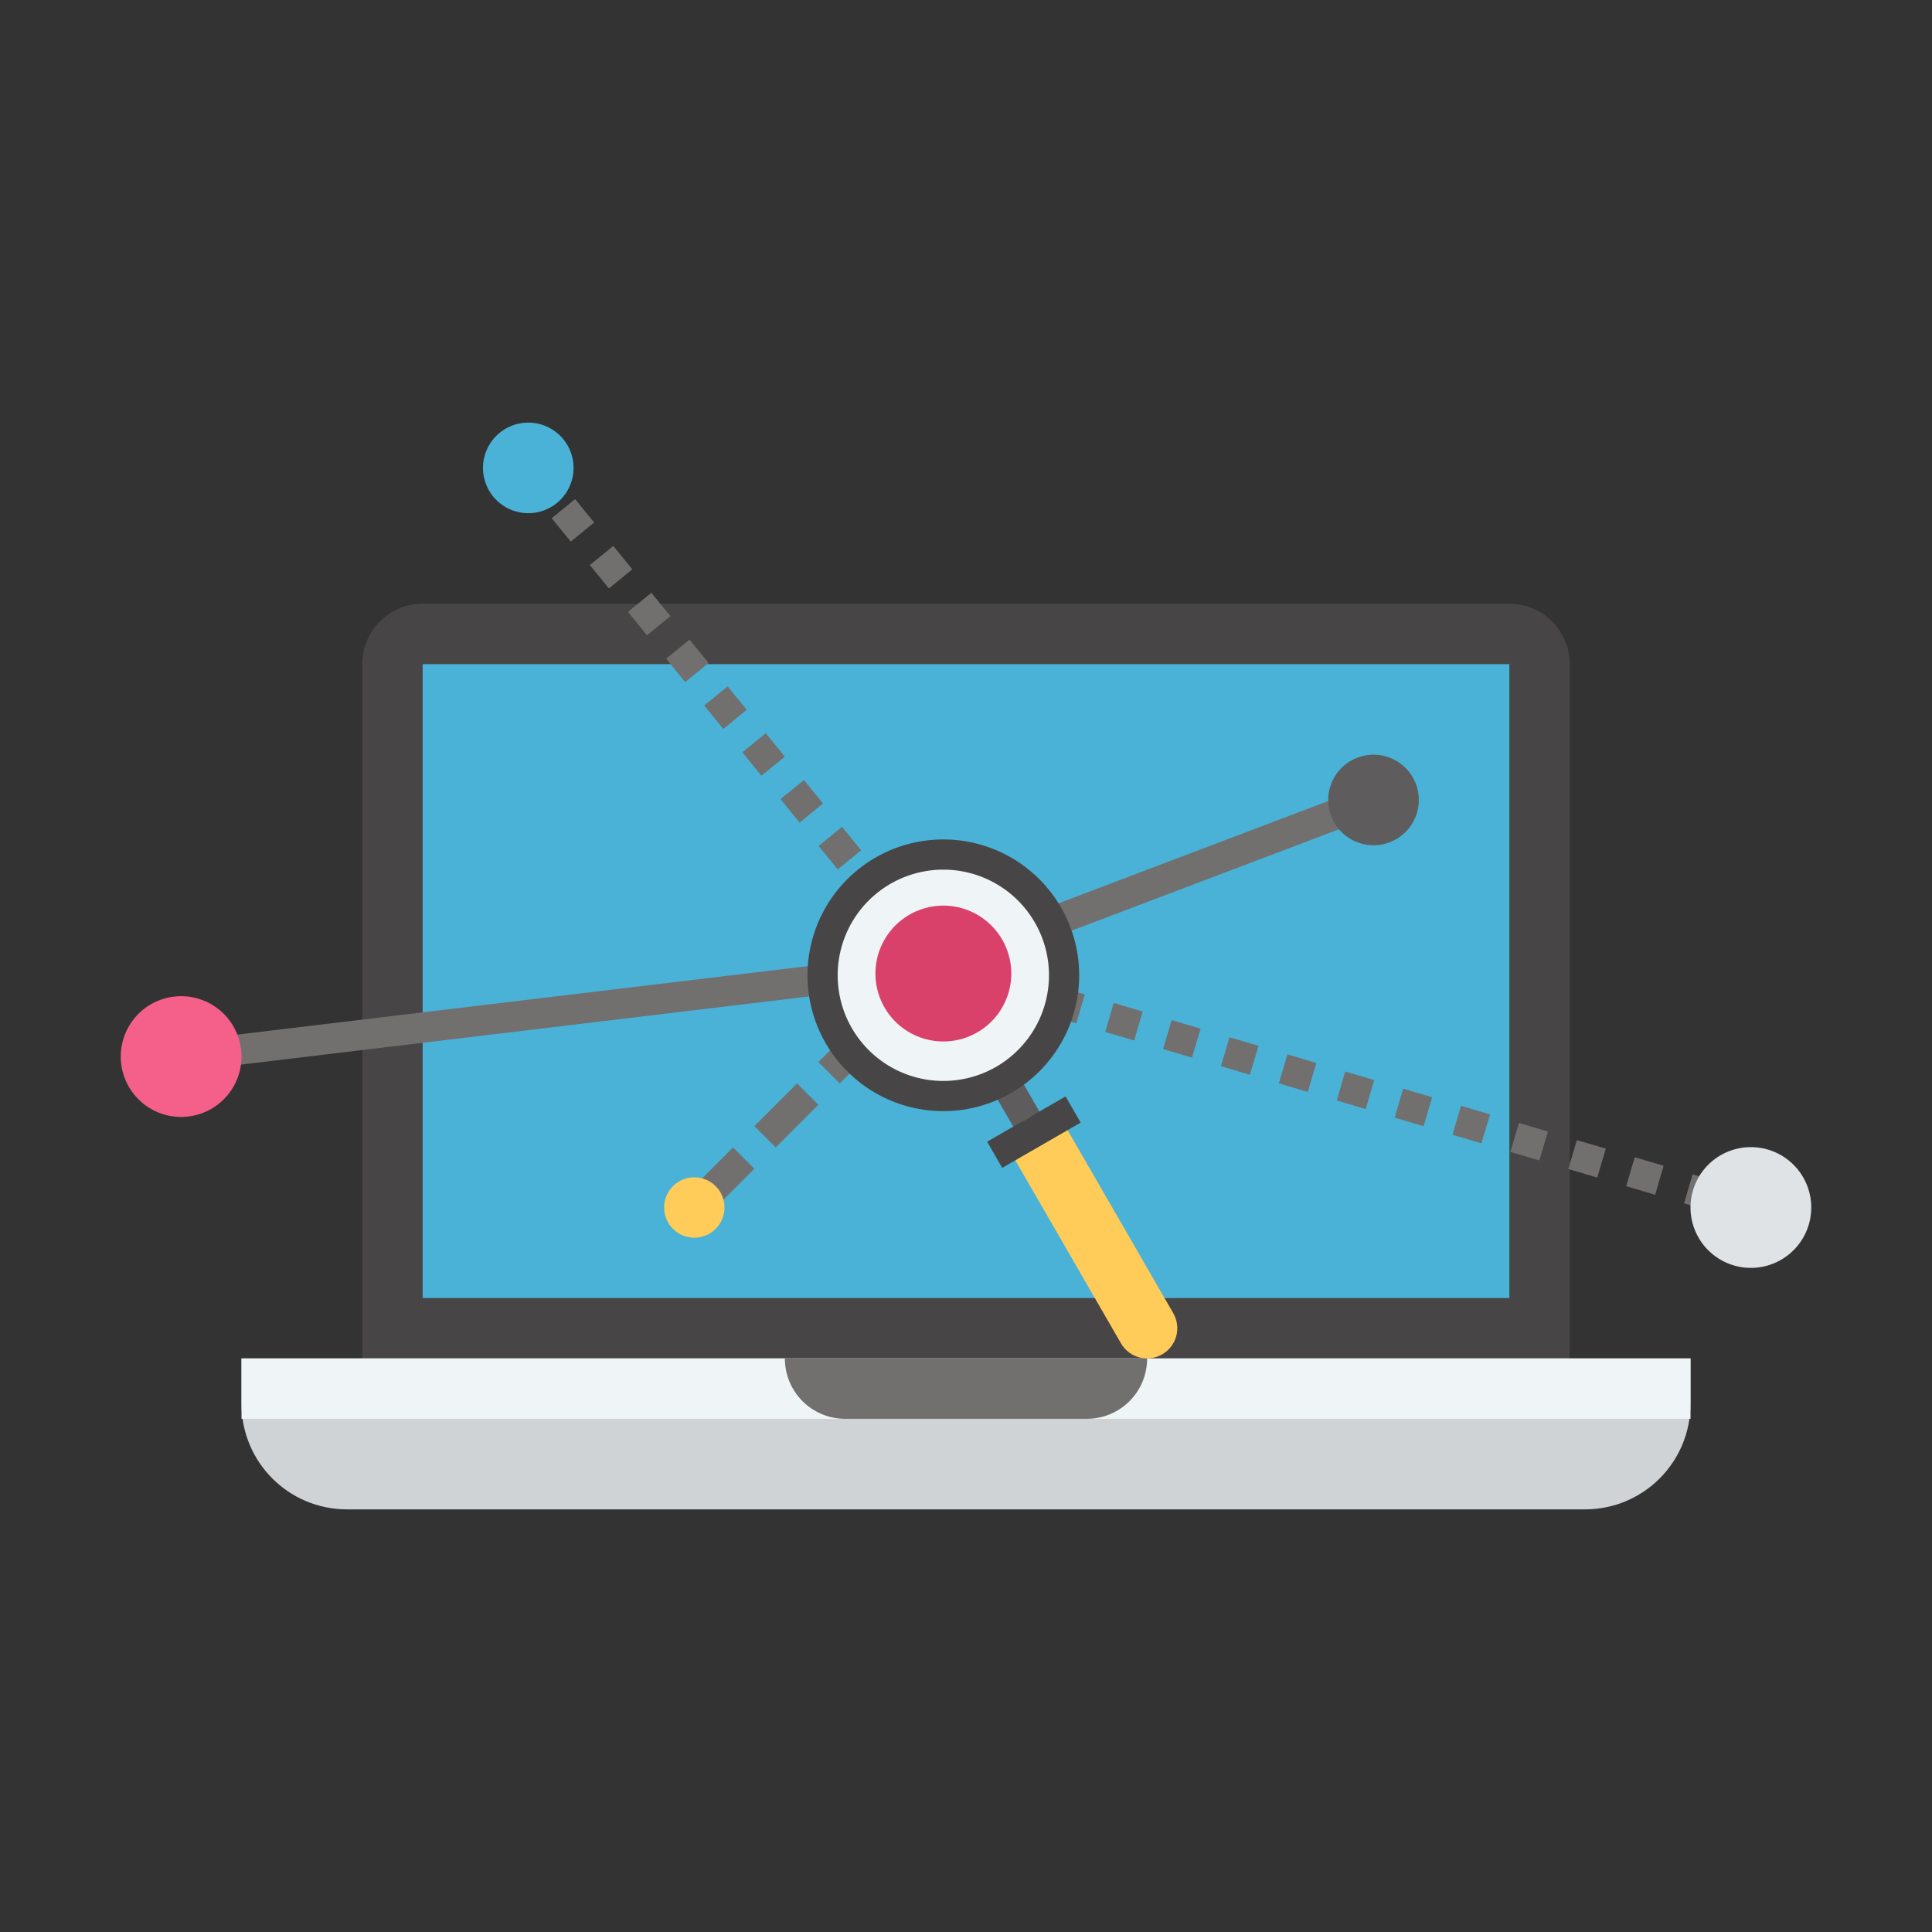 <svg xmlns="http://www.w3.org/2000/svg" width="64" height="64" viewBox="0 0 64 64"><rect x="0" y="0" width="64" height="64" fill="#333333" stroke="none"/><g transform="translate(-818 -1052.362)"><path fill="#474545" d="m 832,1072.362 36,0 c 1.108,0 2,0.892 2,2 l 0,23 c 0,1.108 -0.892,2 -2,2 l -36,0 c -1.108,0 -2,-0.892 -2,-2 l 0,-23 c 0,-1.108 0.892,-2 2,-2 z"/><path fill="#49b2d6" d="m 832,1074.362 36,0 0,21 -36,0 z"/><path fill="#cfd3d6" d="m 826,1097.362 0,1.5 c 0,1.939 1.561,3.5 3.5,3.5 l 41,0 c 1.939,0 3.5,-1.561 3.5,-3.5 l 0,-1.5 -48,0 z"/><path fill="#eff4f7" d="m 826,1097.362 0,2 48,0 0,-2 z"/><path fill="#726f6f" d="m 856,1097.362 0,0 c 0,1.108 -0.892,2 -2,2 l -8,0 c -1.108,0 -2,-0.892 -2,-2 l 0,0 c 2,0 9,0 12,0 z"/><path fill="#5e5c5c" d="m 850.566,1087.951 0.866,-0.5 1.5,2.598 -0.866,0.5 z"/><path fill="#ffcb59" d="m 851.999,1089.433 c 0.48,-0.277 1.089,-0.114 1.366,0.366 l 3.5,6.062 c 0.277,0.48 0.114,1.089 -0.366,1.366 -0.48,0.277 -1.089,0.114 -1.366,-0.366 l -3.5,-6.062 c -0.277,-0.48 -0.114,-1.089 0.366,-1.366 z"/><path fill="#474545" d="m 853.298,1088.683 0.5,0.866 -2.598,1.5 -0.5,-0.866 z"/><path fill="#726f6f" fill-rule="evenodd" style="line-height:normal;text-indent:0;text-align:start;text-decoration-line:none;text-decoration-style:solid;text-decoration-color:#000;text-transform:none;block-progression:tb;isolation:auto;mix-blend-mode:normal" d="m 847.232,1085.424 0.707,0.707 1.414,-1.416 -0.707,-0.707 z m -2.121,2.121 0.707,0.707 1.414,-1.414 -0.707,-0.707 z m -2.121,2.121 0.707,0.707 1.414,-1.414 -0.707,-0.707 z m -2.121,2.121 0.707,0.707 1.414,-1.414 -0.707,-0.707 z" color="#000" font-family="sans-serif" font-weight="400" overflow="visible" white-space="normal"/><path fill="#726f6f" fill-rule="evenodd" style="line-height:normal;text-indent:0;text-align:start;text-decoration-line:none;text-decoration-style:solid;text-decoration-color:#000;text-transform:none;block-progression:tb;isolation:auto;mix-blend-mode:normal" d="m 848.939,1083.865 -25,3 0.121,0.994 25,-3 -0.121,-0.994 z" color="#000" font-family="sans-serif" font-weight="400" overflow="visible" white-space="normal"/><path fill="#726f6f" fill-rule="evenodd" style="line-height:normal;text-indent:0;text-align:start;text-decoration-line:none;text-decoration-style:solid;text-decoration-color:#000;text-transform:none;block-progression:tb;isolation:auto;mix-blend-mode:normal" d="M835.012 1067.978l.633.775.775-.633-.633-.775zm1.264 1.551l.631.775.775-.633-.631-.775zm1.264 1.551l.631.775.775-.633-.631-.775zm1.262 1.551l.631.775.775-.633-.631-.775zm1.264 1.551l.631.775.775-.633-.631-.775zm1.262 1.551l.633.775.775-.633-.633-.775zm1.264 1.551l.631.775.775-.633-.631-.775zm1.264 1.551l.631.775.775-.633-.631-.775zm1.262 1.551l.633.775.775-.631-.633-.777zm1.264 1.551l.631.775.775-.631-.631-.775zm1.264 1.551l.631.775.775-.631-.631-.775zM848.857 1084.842l.959.283.285-.959-.959-.283zm1.918.568l.959.283.283-.959-.957-.283zm1.918.568l.959.283.283-.959-.959-.283zm1.918.568l.959.283.283-.959-.959-.283zm1.918.568l.957.283.285-.959-.959-.283zm1.916.566l.959.285.285-.959-.959-.283zm1.918.568l.959.285.283-.959-.957-.285zm1.918.568l.959.285.283-.959-.959-.285zm1.918.568l.959.285.283-.959-.959-.285zm1.918.568l.957.285.285-.959-.959-.285zm1.916.568l.959.283.285-.957-.959-.285zm1.918.568l.959.283.285-.959-.959-.283zm1.918.568l.959.283.283-.959-.959-.283zm1.918.568l.959.283.283-.959-.959-.283zm1.918.568l.152.045.285-.959-.154-.045z" color="#000" font-family="sans-serif" font-weight="400" overflow="visible" white-space="normal"/><path fill="#726f6f" fill-rule="evenodd" style="line-height:normal;text-indent:0;text-align:start;text-decoration-line:none;text-decoration-style:solid;text-decoration-color:#000;text-transform:none;block-progression:tb;isolation:auto;mix-blend-mode:normal" d="m 863.322,1078.395 -14.5,5.5 0.355,0.936 14.5,-5.5 -0.355,-0.936 z" color="#000" font-family="sans-serif" font-weight="400" overflow="visible" white-space="normal"/><path fill="#dfe3e6" d="m 878,1092.362 a 2,2 0 0 1 -2,2 2,2 0 0 1 -2,-2 2,2 0 0 1 2,-2 2,2 0 0 1 2,2 z"/><path fill="#f4608a" d="m 826,1087.362 a 2,2 0 0 1 -2,2 2,2 0 0 1 -2,-2 2,2 0 0 1 2,-2 2,2 0 0 1 2,2 z"/><path fill="#ffcb59" d="m 842,1092.362 a 1,1 0 0 1 -1,1 1,1 0 0 1 -1,-1 1,1 0 0 1 1,-1 1,1 0 0 1 1,1 z"/><path fill="#49b2d6" d="m 837,1067.862 a 1.5,1.5 0 0 1 -1.5,1.5 1.5,1.5 0 0 1 -1.5,-1.5 1.5,1.5 0 0 1 1.5,-1.5 1.5,1.5 0 0 1 1.5,1.5 z"/><path fill="#5e5c5c" d="m 865,1078.862 a 1.5,1.5 0 0 1 -1.5,1.5 1.5,1.5 0 0 1 -1.5,-1.5 1.5,1.5 0 0 1 1.5,-1.5 1.5,1.5 0 0 1 1.5,1.5 z"/><path fill="#eff4f7" d="m 852.713,1082.67 a 4,4 0 0 1 -1.464,5.464 4,4 0 0 1 -5.464,-1.464 4,4 0 0 1 1.464,-5.464 4,4 0 0 1 5.464,1.464 z"/><path fill="#d9416b" d="m 851.5,1084.612 a 2.25,2.25 0 0 1 -2.25,2.25 2.25,2.25 0 0 1 -2.25,-2.25 2.25,2.25 0 0 1 2.25,-2.25 2.25,2.25 0 0 1 2.25,2.25 z"/><path fill="none" stroke="#474545" d="m 852.713,1082.67 a 4,4 0 0 1 -1.464,5.464 4,4 0 0 1 -5.464,-1.464 4,4 0 0 1 1.464,-5.464 4,4 0 0 1 5.464,1.464 z"/></g></svg>
